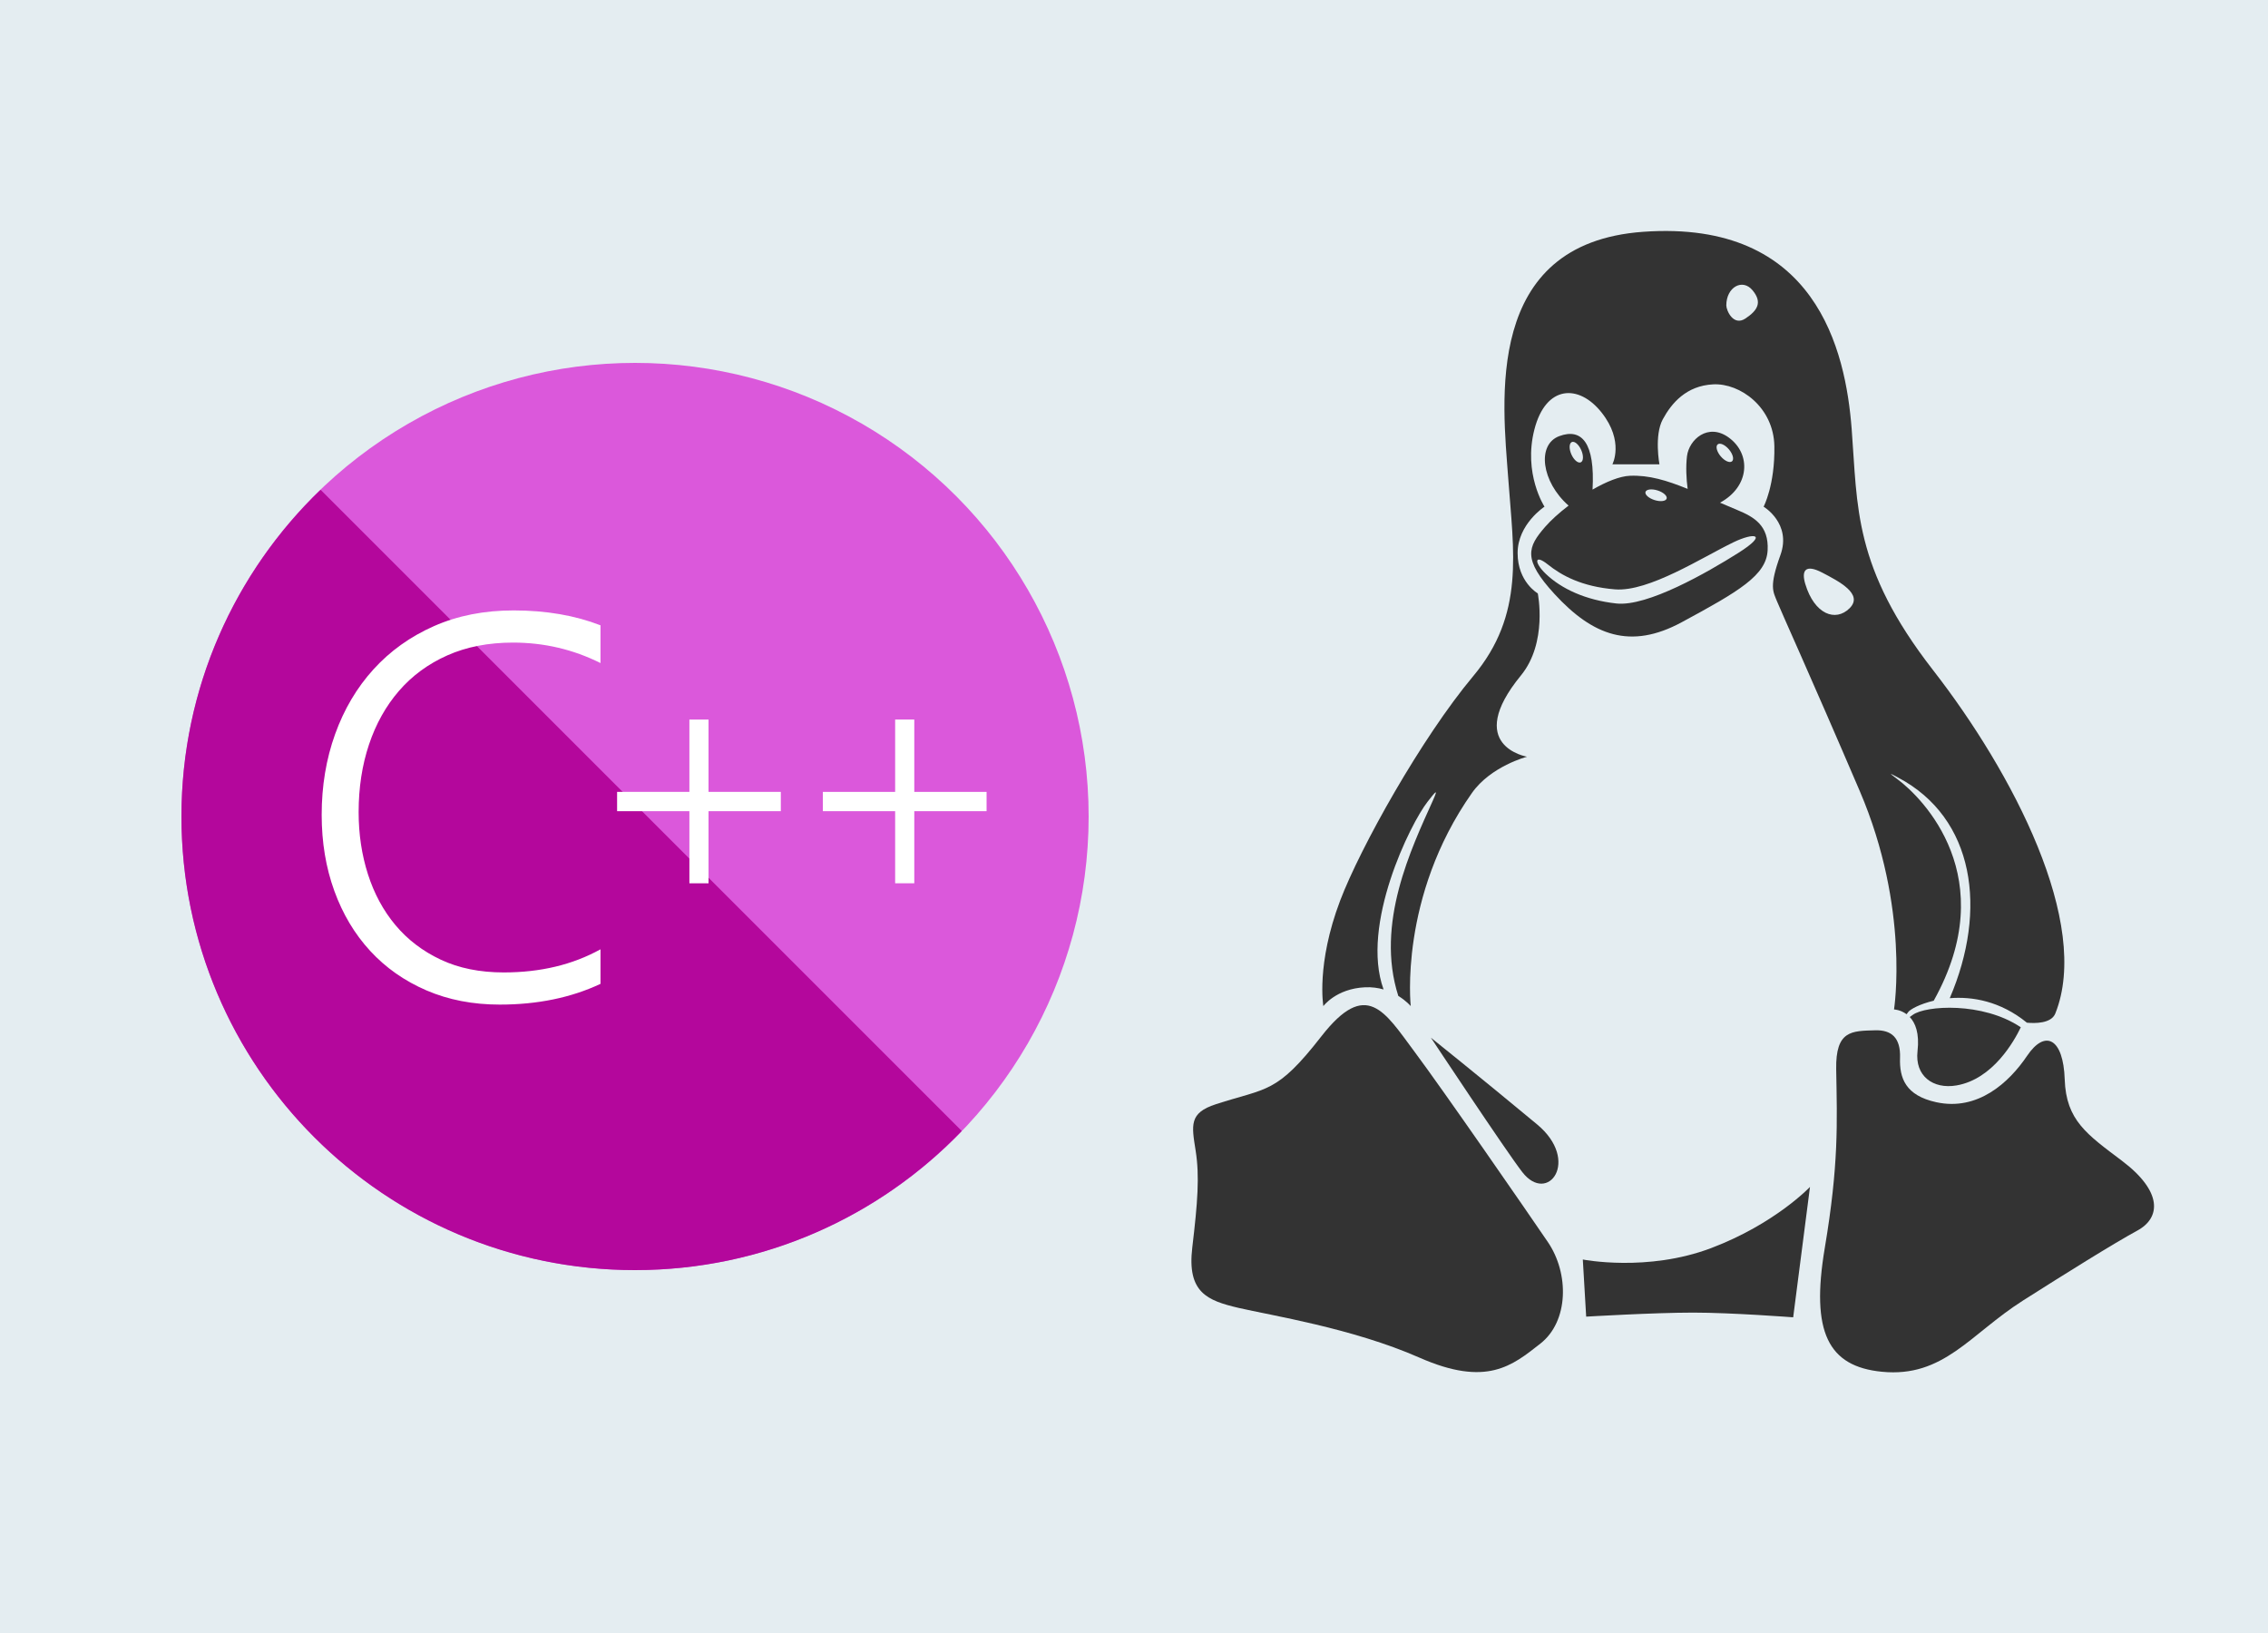 <?xml version="1.0" encoding="utf-8"?>
<!-- Generator: Adobe Illustrator 20.1.0, SVG Export Plug-In . SVG Version: 6.00 Build 0)  -->
<svg version="1.1" id="Layer_1" xmlns="http://www.w3.org/2000/svg" xmlns:xlink="http://www.w3.org/1999/xlink" x="0px" y="0px"
	 viewBox="0 0 200 144" style="enable-background:new 0 0 200 144;" xml:space="preserve">
<style type="text/css">
	.st0{fill:#E4EDF1;}
	.st1{fill:#E3E3E3;}
	.st2{fill:#5E5E5E;}
	.st3{fill:#2E2E2E;}
	.st4{fill:#7CABC2;}
	.st5{fill:#96BCCE;}
	.st6{fill:#2C3E50;}
	.st7{clip-path:url(#SVGID_2_);fill:#447995;}
	.st8{fill:#FFFFFF;}
	
		.st9{fill-rule:evenodd;clip-rule:evenodd;fill:none;stroke:#E3E3E3;stroke-width:1.309;stroke-linecap:round;stroke-linejoin:round;stroke-miterlimit:10;stroke-dasharray:1.309,2.618;}
	.st10{fill:#5D5D5D;}
	.st11{fill:#C7C7C7;}
	.st12{fill:none;stroke:#909090;stroke-width:1.174;stroke-miterlimit:10;stroke-dasharray:2.349,3.523;}
	.st13{fill:#395B71;}
	.st14{fill-rule:evenodd;clip-rule:evenodd;fill:#395B71;}
	.st15{fill-rule:evenodd;clip-rule:evenodd;fill:#2E2E2E;}
	.st16{fill:#2C3E58;}
	.st17{fill:#447995;}
	.st18{fill:none;}
	.st19{fill:#4889A8;}
	.st20{fill:#929090;}
	.st21{fill:#96BBCD;}
	.st22{fill:#3A5C71;}
	.st23{fill:#757575;}
	.st24{fill:#682A7A;}
	.st25{fill:#478AA9;}
	.st26{fill:#672A79;}
	.st27{fill:#334D63;}
	.st28{fill:#5D5F5E;}
	.st29{fill:#FAB516;}
	.st30{fill:#F5891F;}
	.st31{fill:#CB6D29;}
	.st32{fill:#171717;}
	.st33{fill:#CADEE6;}
	.st34{opacity:0.41;fill:#929090;}
	.st35{clip-path:url(#SVGID_4_);}
	.st36{clip-path:url(#SVGID_6_);}
	.st37{fill:#FE8B0C;}
	.st38{fill:#231F20;}
	.st39{fill:#909090;}
	.st40{fill:#2E2E2E;stroke:#8F8F8F;stroke-width:0.751;stroke-miterlimit:10;}
	.st41{fill:#8F8F8F;}
	.st42{fill:#C6C6C6;}
	.st43{fill:#777677;}
	.st44{fill:#D9DCE1;}
	.st45{clip-path:url(#SVGID_8_);}
	.st46{fill:none;stroke:#909090;stroke-miterlimit:10;stroke-dasharray:2,2;}
	.st47{fill:#ACACAC;}
	.st48{fill-rule:evenodd;clip-rule:evenodd;fill:#7CABC2;}
	.st49{fill-rule:evenodd;clip-rule:evenodd;fill:#478AA9;}
	.st50{clip-path:url(#SVGID_10_);}
	.st51{clip-path:url(#SVGID_12_);}
	.st52{fill:#7DB912;}
	.st53{fill:#B2B9C2;}
	.st54{fill:#B0CDDA;}
	.st55{clip-path:url(#SVGID_14_);fill:#333333;}
	.st56{clip-path:url(#SVGID_14_);fill:none;}
	.st57{clip-path:url(#SVGID_14_);fill:#7DB912;}
	.st58{clip-path:url(#SVGID_14_);fill:#FFFFFF;}
	.st59{clip-path:url(#SVGID_16_);fill:#333333;}
	.st60{clip-path:url(#SVGID_16_);fill:none;}
	.st61{clip-path:url(#SVGID_16_);fill:#395B71;}
	.st62{clip-path:url(#SVGID_16_);fill:#FFFFFF;}
	.st63{clip-path:url(#SVGID_16_);fill:#D1D2D2;}
	.st64{clip-path:url(#SVGID_18_);fill:#333333;}
	.st65{clip-path:url(#SVGID_18_);fill:none;}
	.st66{clip-path:url(#SVGID_18_);fill:#478AA9;}
	.st67{clip-path:url(#SVGID_18_);fill:#FFFFFF;}
	.st68{fill:#F58B20;}
	.st69{fill:#2B2B2B;}
	.st70{fill:#3B77AD;}
	.st71{fill:#F7CD13;}
	.st72{fill:#464646;}
	.st73{fill:#929497;}
	.st74{fill:#A6A8AB;}
	.st75{fill:#2F75BB;}
	.st76{fill:none;stroke:#757575;stroke-width:0.502;stroke-miterlimit:10;}
	.st77{fill:#3C88C6;}
	.st78{fill:#E4CB58;}
	.st79{fill:#58595B;}
	.st80{fill:#007ACC;}
	.st81{fill:#E4E4E5;}
	.st82{fill:#E73F24;}
	.st83{fill:#F58B23;}
	.st84{fill:#ADADAD;}
	.st85{fill:#959595;}
	.st86{fill-rule:evenodd;clip-rule:evenodd;fill:none;stroke:#E3E3E3;stroke-width:1.16;stroke-miterlimit:10;}
	.st87{fill-rule:evenodd;clip-rule:evenodd;fill:none;stroke:#4889A8;stroke-width:1.16;stroke-miterlimit:10;}
	.st88{fill-rule:evenodd;clip-rule:evenodd;fill:none;stroke:#0C8A44;stroke-width:1.16;stroke-miterlimit:10;}
	.st89{fill:#DB58DB;}
	.st90{fill:#B4079C;}
	.st91{fill:#9A37AF;}
	.st92{fill:#721481;}
	.st93{fill:#73AA24;}
	.st94{fill:#05930C;}
	.st95{fill:#2581BF;}
	.st96{fill:#004E8C;}
	.st97{fill:none;stroke:#909090;stroke-width:0.92;stroke-miterlimit:10;}
	.st98{fill:none;stroke:#909090;stroke-width:0.949;stroke-miterlimit:10;}
	.st99{fill:none;stroke:#909090;stroke-width:0.899;stroke-miterlimit:10;}
	.st100{fill:none;stroke:#909090;stroke-width:0.848;stroke-miterlimit:10;}
	.st101{fill:none;stroke:#909090;stroke-width:0.797;stroke-miterlimit:10;}
	.st102{fill:none;stroke:#909090;stroke-width:0.747;stroke-miterlimit:10;}
	.st103{fill:none;stroke:#909090;stroke-width:0.696;stroke-miterlimit:10;}
	.st104{fill:none;stroke:#447995;stroke-miterlimit:10;}
	.st105{fill:#FFFFFF;stroke:#96BCCE;stroke-width:0.75;stroke-miterlimit:10;}
	.st106{clip-path:url(#SVGID_20_);}
	.st107{fill:#08BBF1;}
	.st108{fill:#0AA5E2;}
	.st109{fill:#B2D7F0;}
	.st110{fill:#181717;}
	.st111{fill:#F3AF21;}
	.st112{fill:none;stroke:#5D5D5D;stroke-width:0.835;stroke-miterlimit:10;}
	.st113{fill:none;stroke:#5D5D5D;stroke-width:1.353;stroke-miterlimit:10;}
	.st114{fill-rule:evenodd;clip-rule:evenodd;fill:#7DB912;}
	.st115{fill:#333333;}
	.st116{fill:none;stroke:#FFFFFF;stroke-width:0.225;stroke-linecap:round;stroke-linejoin:round;stroke-miterlimit:10;}
	.st117{fill:#737374;}
	.st118{fill:#515050;}
	.st119{fill:none;stroke:#000000;stroke-width:0.45;stroke-miterlimit:1;}
	.st120{fill:#619BB5;}
	.st121{fill:none;stroke:#395B71;stroke-width:0.234;stroke-miterlimit:10;}
	.st122{fill:#32383D;}
	.st123{fill:#00BCF2;}
	.st124{fill:#2C2737;}
	.st125{fill:#201D29;}
	.st126{fill:#22BAED;}
	.st127{fill:#221F1F;}
	.st128{clip-path:url(#SVGID_22_);}
	.st129{clip-path:url(#SVGID_24_);}
	.st130{fill:#5E615F;}
	.st131{fill:none;stroke:#767676;stroke-width:0.199;stroke-miterlimit:10;}
	.st132{fill:#699F63;}
	.st133{fill-rule:evenodd;clip-rule:evenodd;fill:#333333;}
	.st134{fill-rule:evenodd;clip-rule:evenodd;fill:#699F63;}
	.st135{clip-path:url(#XMLID_3_);}
	.st136{fill:url(#SVGID_25_);}
	.st137{fill:url(#SVGID_26_);}
	.st138{fill:url(#SVGID_27_);}
	.st139{fill:url(#SVGID_28_);}
	.st140{fill:url(#SVGID_29_);}
	.st141{fill:url(#SVGID_30_);}
	.st142{fill:#00890B;}
	.st143{clip-path:url(#SVGID_32_);}
	.st144{fill:#515150;}
	.st145{fill:#457994;}
	.st146{fill:#F16424;}
	.st147{fill:#8B6AB1;}
	.st148{fill:#5C2D91;}
	.st149{clip-path:url(#SVGID_34_);fill:#447995;}
</style>
<rect class="st0" width="200" height="144"/>
<g>
	<circle class="st89" cx="56" cy="72" r="40"/>
	<path class="st90" d="M28.269,43.188C20.71,50.465,16,60.679,16,72c0,22.091,17.909,40,40,40c11.321,0,21.535-4.71,28.812-12.269
		L28.269,43.188z"/>
	<g>
		<path class="st8" d="M52.953,86.758c-2.594,1.219-5.555,1.828-8.883,1.828c-2.375,0-4.531-0.418-6.469-1.254
			s-3.59-1.996-4.957-3.48s-2.422-3.25-3.164-5.297s-1.113-4.281-1.113-6.703c0-2.547,0.395-4.918,1.184-7.113
			s1.918-4.102,3.387-5.719s3.246-2.887,5.332-3.809s4.426-1.383,7.02-1.383c2.859,0,5.414,0.438,7.664,1.313v3.328
			c-2.406-1.203-4.977-1.805-7.711-1.805c-2.172,0-4.102,0.375-5.789,1.125s-3.109,1.793-4.266,3.129s-2.039,2.914-2.648,4.734
			s-0.914,3.809-0.914,5.965c0,1.938,0.273,3.762,0.82,5.473s1.355,3.207,2.426,4.488s2.402,2.297,3.996,3.047
			s3.445,1.125,5.555,1.125c3.234,0,6.078-0.68,8.531-2.039V86.758z"/>
		<path class="st8" d="M62.481,71.531v6.359h-1.688v-6.359h-6.375v-1.703h6.375v-6.375h1.688v6.375h6.375v1.703H62.481z"/>
		<path class="st8" d="M80.625,71.531v6.359h-1.688v-6.359h-6.375v-1.703h6.375v-6.375h1.688v6.375H87v1.703H80.625z"/>
	</g>
</g>
<g>
	<path class="st115" d="M165.36,90.853c-2.074,0.059-3.497,0-3.438,3.438c0.082,4.741,0.237,8.357-1.008,15.766
		c-1.245,7.409,0.295,10.442,5.038,10.906c5.453,0.533,7.776-3.317,12.447-6.283c3.734-2.371,8.002-5.038,10.076-6.164
		c2.074-1.126,2.252-3.438-1.363-6.164c-3.076-2.32-4.919-3.556-5.038-7.172c-0.119-3.616-1.719-4.445-3.319-2.074
		c-1.6,2.371-4.356,4.882-8.002,4.09c-2.726-0.593-3.26-2.134-3.201-3.912C167.612,91.505,166.793,90.812,165.36,90.853z"/>
	<path class="st115" d="M159.611,104.663l-1.482,11.499c0,0-5.394-0.415-8.831-0.415s-9.424,0.356-9.424,0.356l-0.296-5.038
		c0,0,5.69,1.126,11.321-1.008C156.529,107.923,159.611,104.663,159.611,104.663z"/>
	<path class="st115" d="M126.182,91.505c0,0,6.608,9.981,8.061,11.854c2.252,2.904,5.157-1.008,1.304-4.208
		C130.398,94.874,126.182,91.505,126.182,91.505z"/>
	<path class="st115" d="M107.215,97.373c4.539-1.475,5.334-0.889,9.306-5.986s5.571-2.193,8.179,1.304s9.898,14.047,11.795,16.833
		c1.897,2.786,1.837,6.994-0.652,8.95c-2.489,1.956-4.742,3.853-10.669,1.245c-5.927-2.608-13.158-3.734-15.944-4.386
		s-4.564-1.363-4.09-5.334c0.474-3.971,0.652-6.283,0.296-8.535C105.082,99.21,104.844,98.143,107.215,97.373z"/>
	
		<ellipse transform="matrix(0.909 -0.417 0.417 0.909 -5.386 62.977)" class="st115" cx="141.503" cy="43.822" rx="0.978" ry="0.445"/>
	<path class="st115" d="M168.679,89.49c-0.105,0.077-0.187,0.134-0.27,0.192c0.485,0.511,0.868,1.412,0.685,3.009
		c-0.25,2.182,1.363,3.378,3.438,3.023c3.205-0.549,5.084-3.906,5.668-5.127C174.821,88.319,169.79,88.671,168.679,89.49z"/>
	<path class="st115" d="M153.209,44.977c-0.538-0.223-1.046-0.44-1.532-0.65c2.621-1.414,2.777-4.296,0.761-5.751
		c-1.813-1.31-3.497,0.178-3.675,1.66c-0.109,0.908-0.061,1.993,0.06,2.875c-1.85-0.75-3.415-1.227-5.098-1.156
		c-0.899,0.037-2.093,0.53-3.289,1.218c0.228-4.107-0.94-5.456-2.934-4.715c-2.006,0.745-1.567,4.035,0.82,6.127
		c-0.835,0.638-1.568,1.301-2.065,1.874c-1.541,1.778-2.007,2.842,0.83,5.927c3.378,3.675,6.698,4.919,11.202,2.489
		c5.094-2.748,7.468-4.152,7.587-6.342C155.995,46.341,154.679,45.586,153.209,44.977z M151.469,39.188
		c0.2-0.169,0.645,0.027,0.994,0.439c0.349,0.412,0.471,0.883,0.271,1.053c-0.2,0.169-0.645-0.027-0.994-0.439
		C151.391,39.829,151.27,39.358,151.469,39.188z M145.106,43.377c0.074-0.234,0.552-0.291,1.067-0.128s0.872,0.486,0.797,0.72
		c-0.074,0.234-0.552,0.291-1.067,0.128C145.388,43.934,145.031,43.611,145.106,43.377z M138.607,38.981
		c0.239-0.106,0.611,0.208,0.83,0.702s0.202,0.98-0.038,1.086c-0.239,0.106-0.611-0.208-0.83-0.702
		C138.351,39.573,138.368,39.087,138.607,38.981z M153.269,48.771c-2.726,1.719-8.002,4.742-10.728,4.445s-4.86-1.304-6.223-2.608
		c-1.071-1.024-1.008-1.778,0.178-0.83c1.185,0.948,2.964,1.956,5.927,2.193c2.964,0.237,7.688-2.821,10.432-4.149
		C154.691,46.933,155.995,47.052,153.269,48.771z"/>
	<path class="st115" d="M170.457,59.084c-7.053-9.068-6.638-14.403-7.172-21.278c-0.533-6.875-3.114-18.452-18.374-17.366
		c-14.166,1.008-12.388,15.114-11.913,21.693c0.474,6.579,1.482,12.032-3.082,17.485s-9.957,15.114-11.736,19.796
		c-2.13,5.61-1.482,9.306-1.482,9.306s1.126-1.541,3.675-1.66c0.608-0.028,1.154,0.053,1.635,0.191
		c-2.059-5.688,2.371-14.632,3.878-16.55c0.652-0.83,1.008-1.304,0.474-0.119c-1.901,4.225-5.097,10.866-3.053,17.24
		c0.712,0.437,1.097,0.896,1.097,0.896s-1.067-9.602,5.394-18.789c1.668-2.372,4.86-3.201,4.86-3.201s-5.631-0.948-0.533-7.172
		c2.367-2.89,1.482-7.231,1.482-7.231s-1.778-1.008-1.778-3.556s2.371-4.09,2.371-4.09s-1.897-2.904-0.889-6.816
		c1.008-3.912,3.912-4.03,5.927-1.482c2.015,2.549,0.948,4.564,0.948,4.564h4.149c0,0-0.474-2.549,0.296-3.971
		c0.771-1.423,2.074-2.964,4.445-3.082c2.371-0.119,5.334,2.015,5.394,5.453c0.059,3.438-0.948,5.334-0.948,5.334
		s2.489,1.482,1.482,4.267c-1.008,2.786-0.652,3.201-0.296,4.09c0.356,0.889,2.845,6.342,7.29,16.714
		c4.445,10.372,3.023,19.263,3.023,19.263s0.564,0.018,1.11,0.422c0.043-0.059,0.085-0.119,0.135-0.185
		c0.192-0.256,1.037-0.718,2.256-1.007c6.046-10.838-0.945-17.876-3.234-19.56c-0.98-0.721-0.406-0.38,0.089-0.119
		c6.765,3.573,7.907,11.659,4.559,19.457c1.965-0.161,4.45,0.244,6.804,2.16c0.672,0.064,2.143,0.094,2.506-0.813
		C184.422,81.426,177.51,68.152,170.457,59.084z M153.921,28.085c-1.067,0.711-1.689-0.711-1.689-1.156
		c0-1.61,1.423-2.4,2.312-1.334C155.432,26.663,154.987,27.374,153.921,28.085z M163.108,53.631
		c-1.245,1.245-3.111,0.535-3.912-2.134c-0.356-1.185,0-1.778,1.482-1.008C162.159,51.26,164.352,52.386,163.108,53.631z"/>
</g>
</svg>

